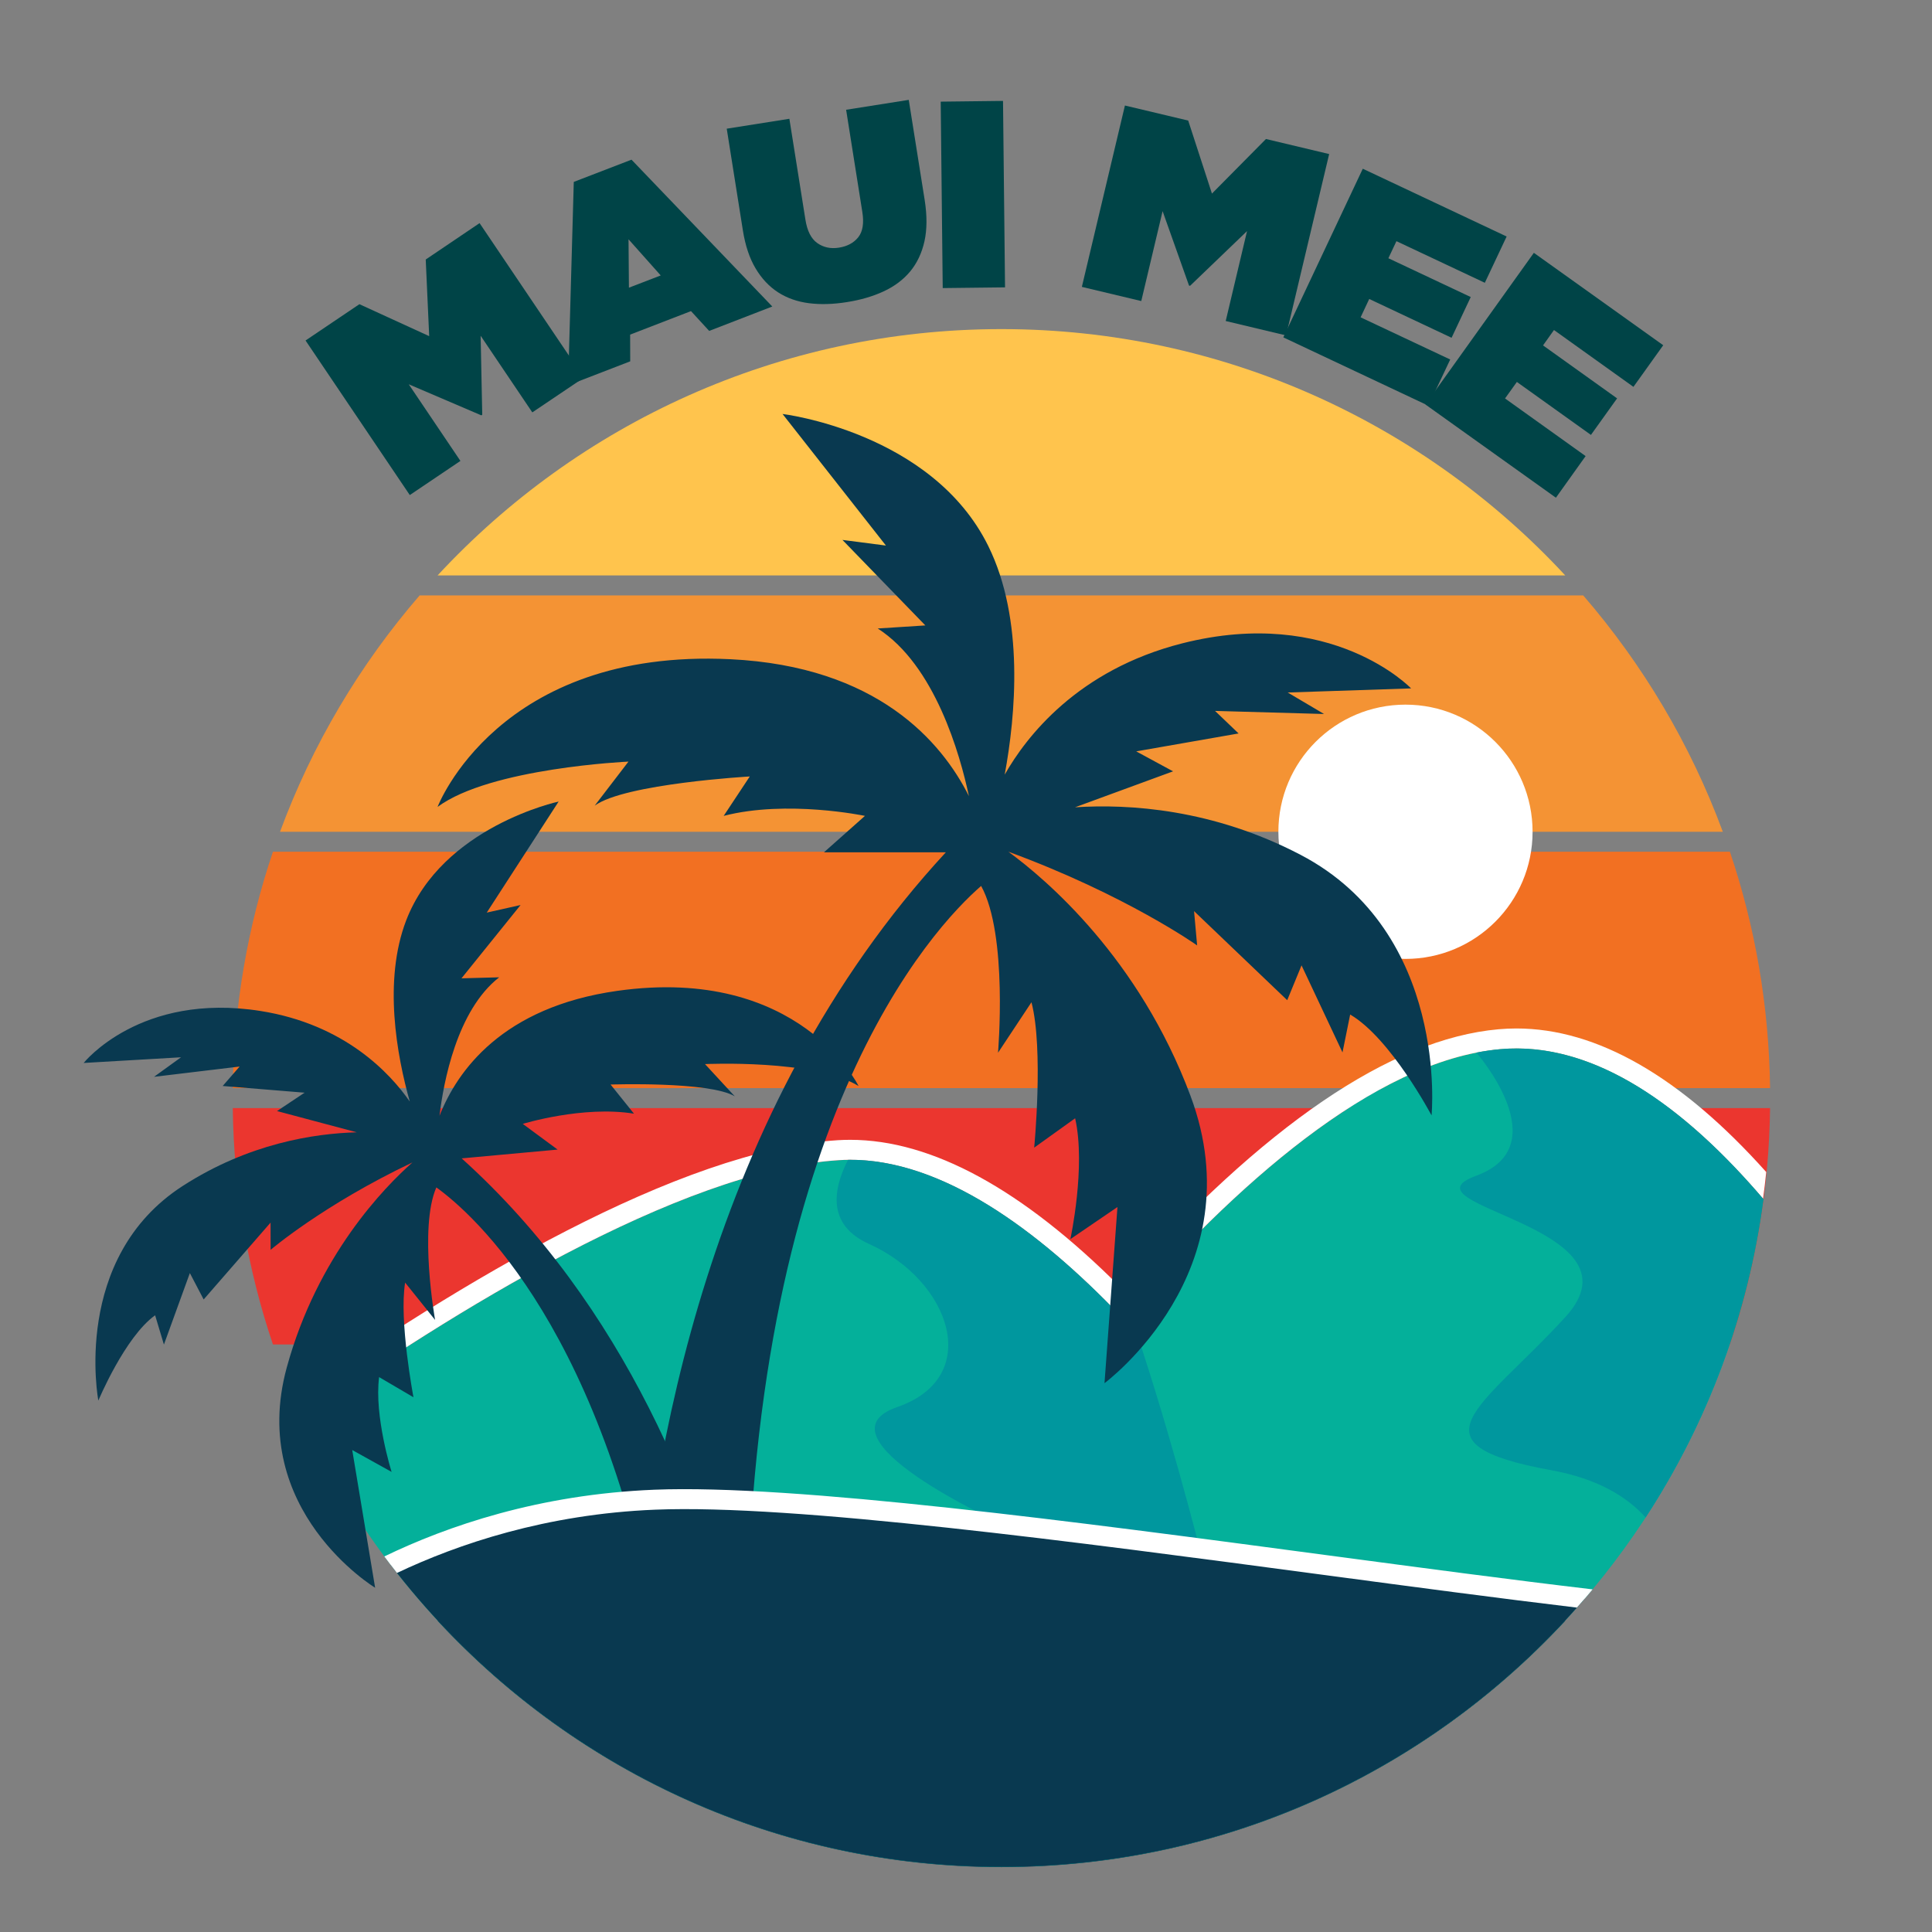 <svg xmlns="http://www.w3.org/2000/svg" xmlns:xlink="http://www.w3.org/1999/xlink" width="500" zoomAndPan="magnify" viewBox="0 0 375 375" height="500" preserveAspectRatio="xMidYMid meet" version="1.0"><rect x="0" y="0" width="375" height="375" fill="#808080" stroke="none"/><defs><g/><clipPath id="ec932fea37"><path d="M 45 165.27 L 343.57 165.27 L 343.57 211.352 L 45 211.352 Z M 45 165.27 " clip-rule="nonzero"/></clipPath><clipPath id="ef1f4620c2"><path d="M 45 215 L 343.57 215 L 343.57 261 L 45 261 Z M 45 215 " clip-rule="nonzero"/></clipPath><clipPath id="ea465cc72a"><path d="M 84.617 314.195 L 303.82 314.195 L 303.82 362.406 L 84.617 362.406 Z M 84.617 314.195 " clip-rule="nonzero"/></clipPath><clipPath id="a38269d604"><path d="M 84 63.879 L 304 63.879 L 304 112 L 84 112 Z M 84 63.879 " clip-rule="nonzero"/></clipPath><clipPath id="302e24c7a3"><path d="M 58.43 203.105 L 342.617 203.105 L 342.617 362.406 L 58.43 362.406 Z M 58.43 203.105 " clip-rule="nonzero"/></clipPath><clipPath id="1a899f1a8b"><path d="M 75.402 290.91 L 307.699 290.91 L 307.699 362.406 L 75.402 362.406 Z M 75.402 290.91 " clip-rule="nonzero"/></clipPath></defs><g clip-path="url(#ec932fea37)"><path fill="#f27022" d="M 343.57 211.203 C 343.363 195.176 340.648 179.754 335.773 165.324 L 52.977 165.324 C 48.102 179.754 45.387 195.176 45.18 211.203 L 343.57 211.203 " fill-opacity="1" fill-rule="nonzero"/></g><path fill="#f49334" d="M 54.352 161.449 L 334.398 161.449 C 328.141 144.496 318.895 128.988 307.301 115.57 L 81.449 115.57 C 69.852 128.988 60.609 144.496 54.352 161.449 " fill-opacity="1" fill-rule="nonzero"/><g clip-path="url(#ef1f4620c2)"><path fill="#eb362f" d="M 335.773 260.957 C 340.648 246.527 343.367 231.109 343.57 215.082 L 45.18 215.082 C 45.387 231.109 48.102 246.527 52.977 260.957 L 335.773 260.957 " fill-opacity="1" fill-rule="nonzero"/></g><g clip-path="url(#ea465cc72a)"><path fill="#093950" d="M 84.93 314.59 C 112.184 343.992 151.129 362.406 194.375 362.406 C 237.625 362.406 276.566 343.992 303.82 314.59 L 84.93 314.59 " fill-opacity="1" fill-rule="nonzero"/></g><g clip-path="url(#a38269d604)"><path fill="#ffc44d" d="M 303.82 111.695 C 276.566 82.289 237.621 63.879 194.375 63.879 C 151.129 63.879 112.184 82.289 84.93 111.695 L 303.82 111.695 " fill-opacity="1" fill-rule="nonzero"/></g><path fill="#ffffff" d="M 297.473 161.449 C 297.473 175.078 286.426 186.125 272.801 186.125 C 259.176 186.125 248.133 175.078 248.133 161.449 C 248.133 147.82 259.176 136.77 272.801 136.77 C 286.426 136.77 297.473 147.82 297.473 161.449 " fill-opacity="1" fill-rule="nonzero"/><g clip-path="url(#302e24c7a3)"><path fill="#04b09a" d="M 342.285 232.746 C 327.258 215.148 309.641 201.996 291.191 203.645 C 266.648 205.832 239.422 230.344 217.574 255.504 C 200.75 237.934 181.387 224.023 162.859 225.184 C 131.77 227.125 86.734 255.328 58.641 275.137 C 82.18 326.598 134.098 362.355 194.375 362.355 C 270.121 362.355 332.676 305.891 342.285 232.746 " fill-opacity="1" fill-rule="nonzero"/></g><path fill="#ffffff" d="M 58.859 274.98 C 86.965 255.184 131.852 227.121 162.859 225.184 C 163.582 225.137 164.305 225.113 165.031 225.113 C 182.895 225.117 201.406 238.621 217.574 255.504 C 239.422 230.344 266.648 205.832 291.191 203.645 C 292.242 203.551 293.285 203.504 294.328 203.504 C 311.602 203.504 328.051 216.102 342.207 232.66 C 342.441 230.945 342.648 229.227 342.824 227.492 C 326.305 209.016 310.004 199.625 294.328 199.625 C 293.168 199.625 291.996 199.68 290.848 199.781 C 269.945 201.648 245.254 218.473 217.422 249.805 C 198.477 230.844 180.867 221.238 165.031 221.238 C 164.227 221.238 163.414 221.262 162.617 221.312 C 131.73 223.242 88.441 249.461 57.25 271.375 C 57.77 272.586 58.309 273.789 58.859 274.98 " fill-opacity="1" fill-rule="nonzero"/><path fill="#093950" d="M 144.055 323.039 C 136.66 292.711 121.34 253.414 89.609 224.84 L 108.234 223.133 L 101.469 218.145 C 101.469 218.145 113.125 214.555 123.055 216.164 L 118.512 210.508 C 118.512 210.508 137.695 209.855 142.617 212.793 L 136.84 206.539 C 136.84 206.539 158.039 205.547 166.645 210.793 C 166.645 210.793 155.188 187.344 119.844 192.32 C 97.484 195.469 88.727 207.879 85.305 216.578 C 86.078 210.117 88.66 196.113 96.891 189.695 L 89.574 189.891 L 101.043 175.664 L 94.477 177.137 L 108.43 155.582 C 108.43 155.582 85.844 160.414 78.84 178.648 C 74.344 190.363 77.035 204.906 79.535 213.805 C 75.738 208.336 66.938 198.82 50.562 196.23 C 27.199 192.535 16.238 206.32 16.238 206.32 L 35.141 205.219 L 29.891 209.012 L 46.508 207.016 L 43.223 210.789 L 59.117 212.09 L 53.766 215.656 L 69.246 219.781 C 60.953 220 48.23 221.957 35.461 230.195 C 13.793 244.172 19.09 271.848 19.09 271.848 C 19.09 271.848 24.262 259.465 30.109 255.297 L 31.816 260.98 L 36.852 247.105 L 39.531 252.227 L 52.516 237.309 L 52.527 242.594 C 52.527 242.594 62.699 233.875 80.055 225.629 C 74.691 230.363 61.578 243.711 55.648 265.473 C 48.098 293.195 72.812 308.18 72.812 308.18 L 68.367 281.449 L 76.008 285.695 C 76.008 285.695 72.598 274.855 73.586 267.297 L 80.254 271.207 C 80.254 271.207 77.418 256.324 78.637 248.953 L 84.453 256.203 C 84.453 256.203 81.258 238.336 84.695 230.477 C 91.73 235.535 117.883 258.34 128.5 323.039 L 144.055 323.039 " fill-opacity="1" fill-rule="nonzero"/><path fill="#00979e" d="M 286.562 228.195 C 270.738 234.012 320.105 237.891 303.82 255.66 C 287.531 273.43 272.824 280.215 301.172 285.383 C 310.098 287.012 315.797 290.512 319.414 294.539 C 331.301 276.312 339.316 255.324 342.285 232.746 C 327.258 215.148 309.641 201.996 291.191 203.645 C 289.66 203.781 288.113 204.004 286.562 204.312 C 286.562 204.312 302.387 222.383 286.562 228.195 " fill-opacity="1" fill-rule="nonzero"/><path fill="#00979e" d="M 232.848 300.543 C 232.848 300.543 226.469 275.312 218.977 253.902 C 218.508 254.438 218.039 254.969 217.574 255.504 C 201.277 238.484 182.594 224.898 164.602 225.117 C 161.625 230.926 160.535 237.789 168.672 241.445 C 184.5 248.551 190.961 267.289 174.164 273.105 C 157.371 278.922 194.375 295.75 194.375 295.75 L 232.848 300.543 " fill-opacity="1" fill-rule="nonzero"/><path fill="#093950" d="M 252.43 165.914 C 235.391 157.012 219.141 156.016 208.664 156.695 L 227.691 149.715 L 220.539 145.84 L 240.41 142.363 L 235.84 137.988 L 257 138.586 L 249.945 134.414 L 273.891 133.617 C 273.891 133.617 258.488 117.52 229.48 124.871 C 209.156 130.023 199.168 143.031 195.012 150.359 C 197.133 138.859 198.852 120.23 191.828 105.988 C 180.898 83.828 151.891 80.352 151.891 80.352 L 171.957 105.891 L 163.516 104.797 L 179.609 121.395 L 170.367 121.988 C 181.48 129.125 186.348 146.465 188.066 154.52 C 182.754 143.957 170.285 129.336 141.758 127.953 C 96.652 125.766 84.93 156.625 84.93 156.625 C 95.164 149.027 121.984 147.828 121.984 147.828 L 115.43 156.375 C 121.293 152.102 145.531 150.711 145.531 150.711 L 140.465 158.363 C 152.785 155.184 167.887 158.363 167.887 158.363 L 159.938 165.426 L 183.594 165.426 C 137.52 215.266 126.02 283.43 123.418 322.66 L 144.922 322.66 C 144.914 218.098 181.258 179.93 190.438 171.961 C 195.68 181.461 193.715 204.34 193.715 204.34 L 200.207 194.535 C 202.59 203.68 200.734 222.758 200.734 222.758 L 208.684 217.059 C 210.805 226.469 207.758 240.516 207.758 240.516 L 216.898 234.285 L 214.383 268.473 C 214.383 268.473 243.789 246.742 231.07 212.688 C 221.09 185.957 203.027 170.66 195.723 165.316 C 218.543 173.699 232.363 183.504 232.363 183.504 L 231.766 176.848 L 249.848 194.137 L 252.629 187.379 L 260.578 204.273 L 262.066 196.922 C 269.914 201.492 277.863 216.496 277.863 216.496 C 277.863 216.496 281.34 181.02 252.43 165.914 " fill-opacity="1" fill-rule="nonzero"/><g clip-path="url(#1a899f1a8b)"><path fill="#093950" d="M 307.621 310.27 C 250.383 303.473 163.805 289.625 127.117 291.09 C 105.289 291.965 87.785 297.988 75.82 303.719 C 103.09 339.359 146.043 362.355 194.375 362.355 C 239.676 362.355 280.258 342.152 307.621 310.27 " fill-opacity="1" fill-rule="nonzero"/></g><path fill="#ffffff" d="M 77.047 305.312 C 88.832 299.723 105.965 293.879 127.191 293.027 C 153.953 291.938 208.691 299.254 256.98 305.695 C 274.363 308.016 291.168 310.254 306.074 312.035 C 307.109 310.871 308.125 309.695 309.121 308.496 C 293.617 306.672 275.871 304.305 257.492 301.855 C 209.047 295.391 154.141 288.07 127.039 289.152 C 104.57 290.051 86.723 296.242 74.598 302.105 C 75.402 303.184 76.215 304.254 77.047 305.312 " fill-opacity="1" fill-rule="nonzero"/><g fill="#004447" fill-opacity="1"><g transform="translate(77.837, 97.246)"><g><path d="M -18.531 -31.156 L -8.078 -38.203 L 5.469 -32 L 4.797 -46.875 L 15.25 -53.938 L 35.484 -23.938 L 25.484 -17.203 L 15.453 -32.078 L 15.766 -16.75 L 15.594 -16.625 L 1.5 -22.656 L 11.531 -7.781 L 1.703 -1.156 Z M -18.531 -31.156 "/></g></g></g><g fill="#004447" fill-opacity="1"><g transform="translate(110.793, 74.588)"><g><path d="M -0.531 0.203 L 0.578 -39.281 L 11.781 -43.594 L 39.109 -15.094 L 26.859 -10.359 L 23.328 -14.203 L 11.516 -9.641 L 11.531 -4.453 Z M 17.453 -21.125 L 11.203 -28.141 L 11.281 -18.75 Z M 17.453 -21.125 "/></g></g></g><g fill="#004447" fill-opacity="1"><g transform="translate(144.998, 60.994)"><g><path d="M -0.812 -16.312 L -3.938 -36.016 L 8.219 -37.938 L 11.328 -18.391 C 11.672 -16.18 12.441 -14.656 13.641 -13.812 C 14.836 -12.969 16.234 -12.672 17.828 -12.922 C 19.473 -13.18 20.727 -13.859 21.594 -14.953 C 22.469 -16.055 22.727 -17.695 22.375 -19.875 L 19.234 -39.688 L 31.391 -41.609 L 34.484 -22.156 C 34.961 -19.102 34.945 -16.438 34.438 -14.156 C 33.926 -11.875 33.004 -9.926 31.672 -8.312 C 30.336 -6.707 28.617 -5.414 26.516 -4.438 C 24.422 -3.469 22.051 -2.773 19.406 -2.359 C 16.75 -1.93 14.289 -1.859 12.031 -2.141 C 9.77 -2.43 7.77 -3.133 6.031 -4.25 C 4.289 -5.375 2.832 -6.926 1.656 -8.906 C 0.477 -10.883 -0.344 -13.352 -0.812 -16.312 Z M -0.812 -16.312 "/></g></g></g><g fill="#004447" fill-opacity="1"><g transform="translate(180.81, 55.932)"><g><path d="M 1.781 -36.203 L 13.875 -36.344 L 14.266 -0.156 L 2.172 -0.016 Z M 1.781 -36.203 "/></g></g></g><g fill="#004447" fill-opacity="1"><g transform="translate(195.659, 55.725)"><g/></g></g><g fill="#004447" fill-opacity="1"><g transform="translate(207.988, 55.215)"><g><path d="M 10.359 -34.734 L 22.641 -31.812 L 27.25 -17.641 L 37.734 -28.234 L 50 -25.312 L 41.641 9.891 L 29.922 7.094 L 34.062 -10.359 L 23 0.266 L 22.797 0.203 L 17.672 -14.234 L 13.531 3.219 L 2 0.469 Z M 10.359 -34.734 "/></g></g></g><g fill="#004447" fill-opacity="1"><g transform="translate(247.235, 64.608)"><g><path d="M 17.281 -31.859 L 45.203 -18.703 L 40.969 -9.719 L 23.812 -17.797 L 22.25 -14.484 L 38.234 -6.953 L 34.516 0.953 L 18.531 -6.578 L 16.859 -3.016 L 34.25 5.172 L 30.016 14.141 L 1.859 0.875 Z M 17.281 -31.859 "/></g></g></g><g fill="#004447" fill-opacity="1"><g transform="translate(275.002, 77.308)"><g><path d="M 22.719 -28.234 L 47.828 -10.297 L 42.047 -2.219 L 26.625 -13.25 L 24.5 -10.266 L 38.875 0.016 L 33.797 7.109 L 19.422 -3.172 L 17.125 0.031 L 32.766 11.219 L 27 19.297 L 1.672 1.203 Z M 22.719 -28.234 "/></g></g></g></svg>